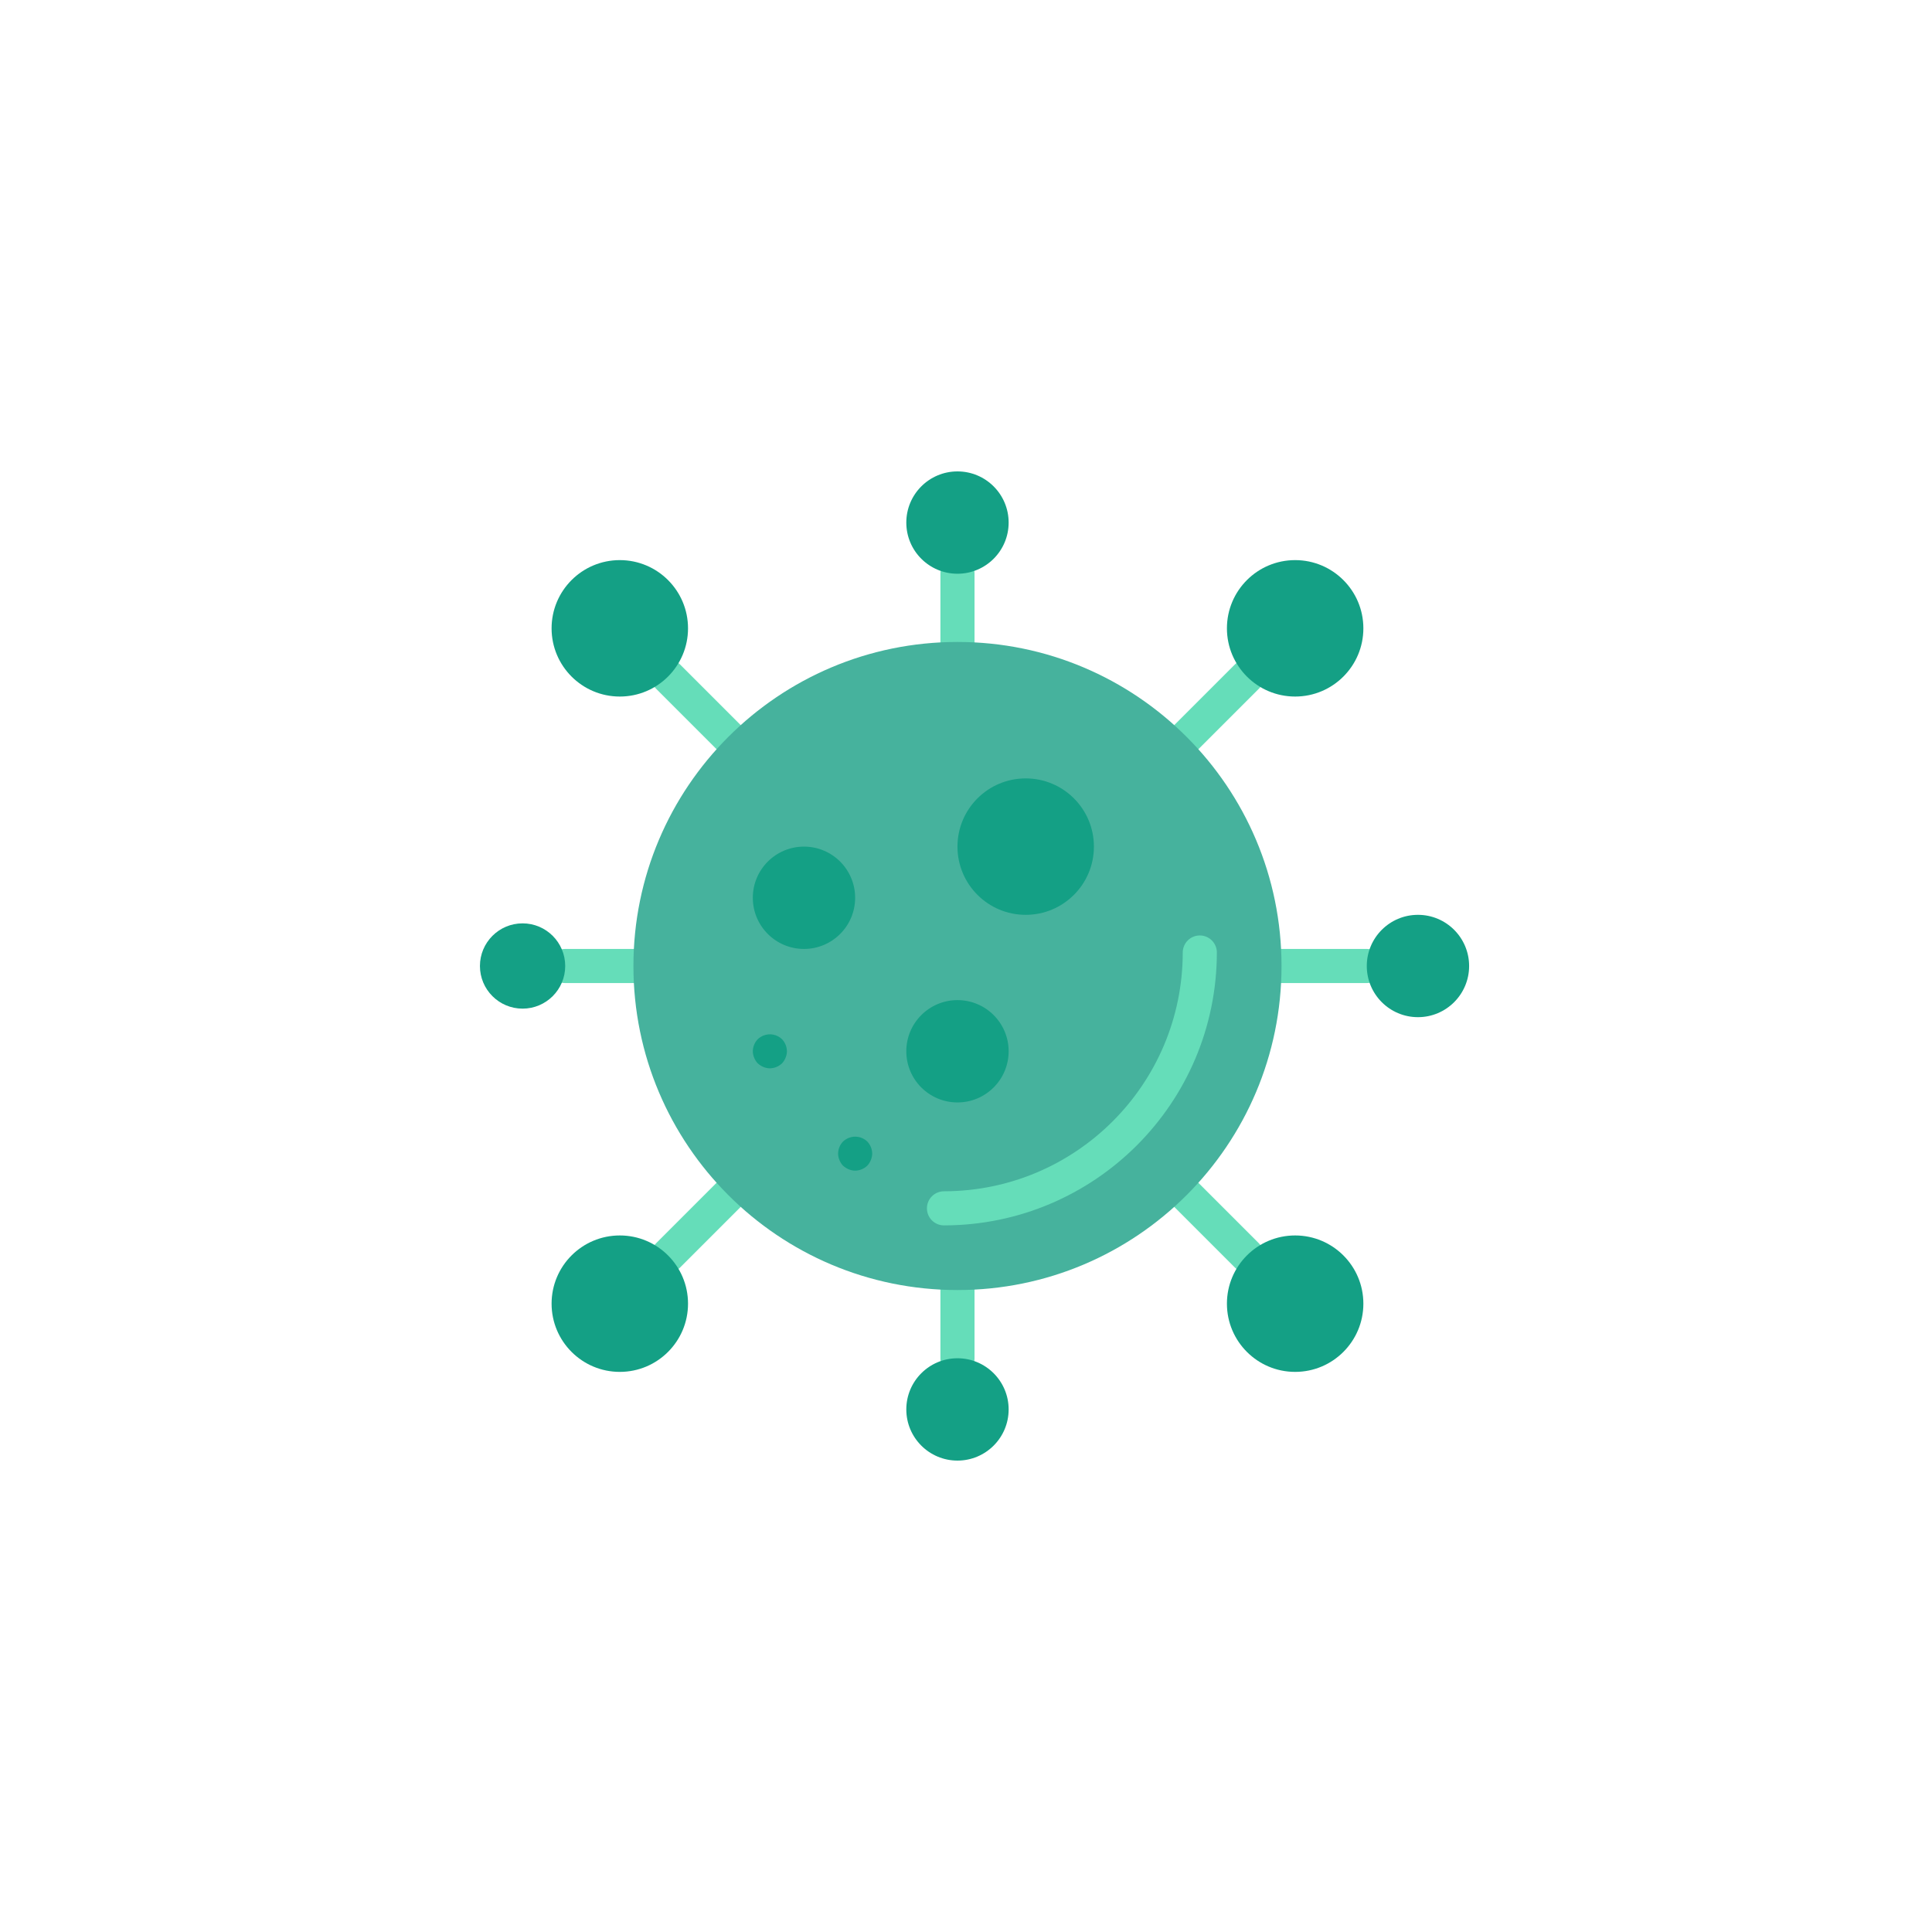 <svg id="e3ek5pgunhn11" xmlns="http://www.w3.org/2000/svg" xmlns:xlink="http://www.w3.org/1999/xlink" viewBox="0 0 1000 1000" shape-rendering="geometricPrecision" text-rendering="geometricPrecision"><style><![CDATA[#e3ek5pgunhn111_to {animation: e3ek5pgunhn111_to__to 3000ms linear infinite normal forwards}@keyframes e3ek5pgunhn111_to__to { 0% {transform: translate(241.431px,237.018px)} 50% {transform: translate(749.742px,756px)} 100% {transform: translate(248.414px,244px)} }#e3ek5pgunhn111_tr {animation: e3ek5pgunhn111_tr__tr 3000ms linear infinite normal forwards}@keyframes e3ek5pgunhn111_tr__tr { 0% {transform: rotate(0deg)} 50% {transform: rotate(180deg)} 100% {transform: rotate(360deg)} }#e3ek5pgunhn112 {animation: e3ek5pgunhn112_c_o 3000ms linear infinite normal forwards}@keyframes e3ek5pgunhn112_c_o { 0% {opacity: 1} 50% {opacity: 0} 100% {opacity: 1} }]]></style><path id="e3ek5pgunhn12" d="M247.172,97.102C242.297,97.102,238.344,93.152,238.344,88.277L238.344,52.965C238.344,48.09,242.297,44.137,247.172,44.137C252.047,44.137,256,48.09,256,52.965L256,88.277C256,93.152,252.047,97.102,247.172,97.102ZM247.172,97.102" transform="matrix(1 0 0 1 248.414 244)" fill="rgb(101,221,185)" stroke="none" stroke-width="1" stroke-opacity="0.44"/><path id="e3ek5pgunhn13" d="M128.574,146.23C126.234,146.227,123.988,145.297,122.332,143.641L91.117,112.43C87.773,108.965,87.82,103.457,91.227,100.055C94.633,96.648,100.137,96.602,103.602,99.945L134.816,131.16C137.34,133.684,138.094,137.48,136.727,140.777C135.363,144.078,132.145,146.227,128.574,146.23ZM128.574,146.23" transform="matrix(1 0 0 1 248.414 244)" fill="rgb(101,221,185)" stroke="none" stroke-width="1" stroke-opacity="0.44"/><path id="e3ek5pgunhn14" d="M79.449,264.828L44.137,264.828C39.262,264.828,35.309,260.875,35.309,256C35.309,251.125,39.262,247.172,44.137,247.172L79.449,247.172C84.324,247.172,88.277,251.125,88.277,256C88.277,260.875,84.324,264.828,79.449,264.828ZM79.449,264.828" transform="matrix(1 0 0 1 248.414 244)" fill="rgb(101,221,185)" stroke="none" stroke-width="1" stroke-opacity="0.44"/><path id="e3ek5pgunhn15" d="M97.359,414.641C93.789,414.641,90.57,412.488,89.207,409.191C87.84,405.895,88.594,402.098,91.117,399.57L122.332,368.359C125.797,365.012,131.301,365.059,134.707,368.465C138.113,371.871,138.16,377.375,134.816,380.84L103.602,412.055C101.945,413.711,99.699,414.641,97.359,414.641ZM97.359,414.641" transform="matrix(1 0 0 1 248.414 244)" fill="rgb(101,221,185)" stroke="none" stroke-width="1" stroke-opacity="0.44"/><path id="e3ek5pgunhn16" d="M247.172,467.863C242.297,467.863,238.344,463.91,238.344,459.035L238.344,423.723C238.344,418.848,242.297,414.898,247.172,414.898C252.047,414.898,256,418.848,256,423.723L256,459.035C256,463.91,252.047,467.863,247.172,467.863ZM247.172,467.863" transform="matrix(1 0 0 1 248.414 244)" fill="rgb(101,221,185)" stroke="none" stroke-width="1" stroke-opacity="0.44"/><path id="e3ek5pgunhn17" d="M396.984,414.641C394.645,414.641,392.398,413.711,390.746,412.055L359.531,380.84C356.184,377.375,356.23,371.871,359.637,368.465C363.043,365.059,368.547,365.012,372.012,368.359L403.227,399.57C405.75,402.098,406.504,405.895,405.141,409.191C403.773,412.488,400.555,414.641,396.984,414.641ZM396.984,414.641" transform="matrix(1 0 0 1 248.414 244)" fill="rgb(101,221,185)" stroke="none" stroke-width="1" stroke-opacity="0.44"/><path id="e3ek5pgunhn18" d="M459.035,264.828L414.898,264.828C410.02,264.828,406.07,260.875,406.07,256C406.07,251.125,410.02,247.172,414.898,247.172L459.035,247.172C463.91,247.172,467.863,251.125,467.863,256C467.863,260.875,463.91,264.828,459.035,264.828ZM459.035,264.828" transform="matrix(1 0 0 1 248.414 244)" fill="rgb(101,221,185)" stroke="none" stroke-width="1" stroke-opacity="0.44"/><path id="e3ek5pgunhn19" d="M365.77,146.23C362.203,146.227,358.984,144.078,357.617,140.777C356.25,137.48,357.008,133.684,359.531,131.16L390.746,99.945C392.961,97.652,396.242,96.73,399.328,97.539C402.414,98.348,404.824,100.758,405.633,103.844C406.441,106.93,405.52,110.211,403.227,112.43L372.012,143.641C370.355,145.297,368.113,146.227,365.77,146.23ZM365.77,146.23" transform="matrix(1 0 0 1 248.414 244)" fill="rgb(101,221,185)" stroke="none" stroke-width="1" stroke-opacity="0.44"/><path id="e3ek5pgunhn110" d="M414.898,256C414.898,348.633,339.805,423.723,247.172,423.723C154.539,423.723,79.449,348.633,79.449,256C79.449,163.367,154.539,88.277,247.172,88.277C339.805,88.277,414.898,163.367,414.898,256ZM414.898,256" transform="matrix(1 0 0 1 248.414 244)" fill="rgb(70,178,157)" stroke="none" stroke-width="1" stroke-opacity="0.44"/><g id="e3ek5pgunhn111_to" transform="translate(241.431,237.018)"><g id="e3ek5pgunhn111_tr" transform="rotate(0)"><path id="e3ek5pgunhn111" style="mix-blend-mode:hard-light" d="M247.172,397.242C242.297,397.242,238.344,393.289,238.344,388.414C238.344,383.539,242.297,379.586,247.172,379.586C315.398,379.512,370.688,324.223,370.758,256C370.758,251.125,374.711,247.172,379.586,247.172C384.461,247.172,388.414,251.125,388.414,256C388.32,333.969,325.141,397.148,247.172,397.242ZM247.172,397.242" transform="translate(0,0)" fill="rgb(101,221,185)" stroke="none" stroke-width="1" stroke-opacity="0.44"/></g></g><g id="e3ek5pgunhn112" transform="matrix(1 0 0 1 248.414 244)"><path id="e3ek5pgunhn113" d="M457.262,81.223C457.262,100.723,441.449,116.531,421.949,116.531C402.449,116.531,386.641,100.723,386.641,81.223C386.641,61.723,402.449,45.914,421.949,45.914C441.449,45.914,457.262,61.723,457.262,81.223ZM457.262,81.223" transform="matrix(1 0 0 1 0 0)" fill="rgb(20,160,133)" stroke="none" stroke-width="1" stroke-opacity="0.44"/><path id="e3ek5pgunhn114" d="M317.793,194.207C317.793,213.707,301.984,229.516,282.484,229.516C262.98,229.516,247.172,213.707,247.172,194.207C247.172,174.707,262.98,158.898,282.484,158.898C301.984,158.898,317.793,174.707,317.793,194.207ZM317.793,194.207" transform="matrix(1 0 0 1 0 0)" fill="rgb(20,160,133)" stroke="none" stroke-width="1" stroke-opacity="0.44"/><path id="e3ek5pgunhn115" d="M194.207,220.691C194.207,235.316,182.352,247.172,167.723,247.172C153.098,247.172,141.242,235.316,141.242,220.691C141.242,206.062,153.098,194.207,167.723,194.207C182.352,194.207,194.207,206.062,194.207,220.691ZM194.207,220.691" transform="matrix(1 0 0 1 0 0)" fill="rgb(20,160,133)" stroke="none" stroke-width="1" stroke-opacity="0.44"/><path id="e3ek5pgunhn116" d="M194.207,361.93C193.055,361.918,191.914,361.676,190.852,361.227C189.781,360.777,188.797,360.148,187.938,359.371C187.141,358.527,186.512,357.539,186.086,356.457C185.633,355.398,185.395,354.258,185.379,353.102C185.414,350.766,186.328,348.527,187.938,346.836C188.797,346.059,189.781,345.43,190.852,344.98C194.145,343.648,197.914,344.375,200.473,346.836C202.086,348.527,203,350.766,203.035,353.102C203.02,354.258,202.781,355.398,202.328,356.457C201.902,357.539,201.273,358.527,200.473,359.371C198.781,360.984,196.543,361.898,194.207,361.93ZM194.207,361.93" transform="matrix(1 0 0 1 0 0)" fill="rgb(20,160,133)" stroke="none" stroke-width="1" stroke-opacity="0.44"/><path id="e3ek5pgunhn117" d="M273.656,300.137C273.656,314.766,261.797,326.621,247.172,326.621C232.547,326.621,220.691,314.766,220.691,300.137C220.691,285.512,232.547,273.656,247.172,273.656C261.797,273.656,273.656,285.512,273.656,300.137ZM273.656,300.137" transform="matrix(1 0 0 1 0 0)" fill="rgb(20,160,133)" stroke="none" stroke-width="1" stroke-opacity="0.44"/><path id="e3ek5pgunhn118" d="M150.07,308.965C148.914,308.953,147.777,308.711,146.715,308.258C145.645,307.812,144.66,307.184,143.801,306.406C143.004,305.562,142.375,304.574,141.949,303.492C141.496,302.43,141.254,301.293,141.242,300.137C141.277,297.801,142.191,295.562,143.801,293.871C144.66,293.09,145.645,292.465,146.715,292.016C150.008,290.684,153.773,291.41,156.336,293.871C157.949,295.562,158.863,297.801,158.898,300.137C158.883,301.293,158.645,302.43,158.191,303.492C157.766,304.574,157.133,305.562,156.336,306.406C154.645,308.016,152.406,308.93,150.07,308.965ZM150.07,308.965" transform="matrix(1 0 0 1 0 0)" fill="rgb(20,160,133)" stroke="none" stroke-width="1" stroke-opacity="0.44"/><path id="e3ek5pgunhn119" d="M273.656,26.484C273.656,41.109,261.797,52.965,247.172,52.965C232.547,52.965,220.691,41.109,220.691,26.484C220.691,11.855,232.547,0,247.172,0C261.797,0,273.656,11.855,273.656,26.484ZM273.656,26.484" transform="matrix(1 0 0 1 0 0)" fill="rgb(20,160,133)" stroke="none" stroke-width="1" stroke-opacity="0.44"/><path id="e3ek5pgunhn120" d="M107.707,81.223C107.707,100.723,91.895,116.531,72.395,116.531C52.895,116.531,37.086,100.723,37.086,81.223C37.086,61.723,52.895,45.914,72.395,45.914C91.895,45.914,107.707,61.723,107.707,81.223ZM107.707,81.223" transform="matrix(1 0 0 1 0 0)" fill="rgb(20,160,133)" stroke="none" stroke-width="1" stroke-opacity="0.44"/><path id="e3ek5pgunhn121" d="M44.137,256C44.137,268.188,34.258,278.07,22.07,278.07C9.879,278.07,-0,268.188,-0,256C-0,243.812,9.879,233.93,22.07,233.93C34.258,233.93,44.137,243.812,44.137,256ZM44.137,256" transform="matrix(1 0 0 1 0 0)" fill="rgb(20,160,133)" stroke="none" stroke-width="1" stroke-opacity="0.44"/><path id="e3ek5pgunhn122" d="M107.707,430.777C107.707,450.277,91.895,466.086,72.395,466.086C52.895,466.086,37.086,450.277,37.086,430.777C37.086,411.277,52.895,395.469,72.395,395.469C91.895,395.469,107.707,411.277,107.707,430.777ZM107.707,430.777" transform="matrix(1 0 0 1 0 0)" fill="rgb(20,160,133)" stroke="none" stroke-width="1" stroke-opacity="0.44"/><path id="e3ek5pgunhn123" d="M273.656,485.516C273.656,500.145,261.797,512,247.172,512C232.547,512,220.691,500.145,220.691,485.516C220.691,470.891,232.547,459.035,247.172,459.035C261.797,459.035,273.656,470.891,273.656,485.516ZM273.656,485.516" transform="matrix(1 0 0 1 0 0)" fill="rgb(20,160,133)" stroke="none" stroke-width="1" stroke-opacity="0.44"/><path id="e3ek5pgunhn124" d="M457.262,430.777C457.262,450.277,441.449,466.086,421.949,466.086C402.449,466.086,386.641,450.277,386.641,430.777C386.641,411.277,402.449,395.469,421.949,395.469C441.449,395.469,457.262,411.277,457.262,430.777ZM457.262,430.777" transform="matrix(1 0 0 1 0 0)" fill="rgb(20,160,133)" stroke="none" stroke-width="1" stroke-opacity="0.44"/><path id="e3ek5pgunhn125" d="M512,256C512,270.625,500.145,282.484,485.516,282.484C470.891,282.484,459.035,270.625,459.035,256C459.035,241.375,470.891,229.516,485.516,229.516C500.145,229.516,512,241.375,512,256ZM512,256" transform="matrix(1 0 0 1 0 0)" fill="rgb(20,160,133)" stroke="none" stroke-width="1" stroke-opacity="0.44"/></g></svg>